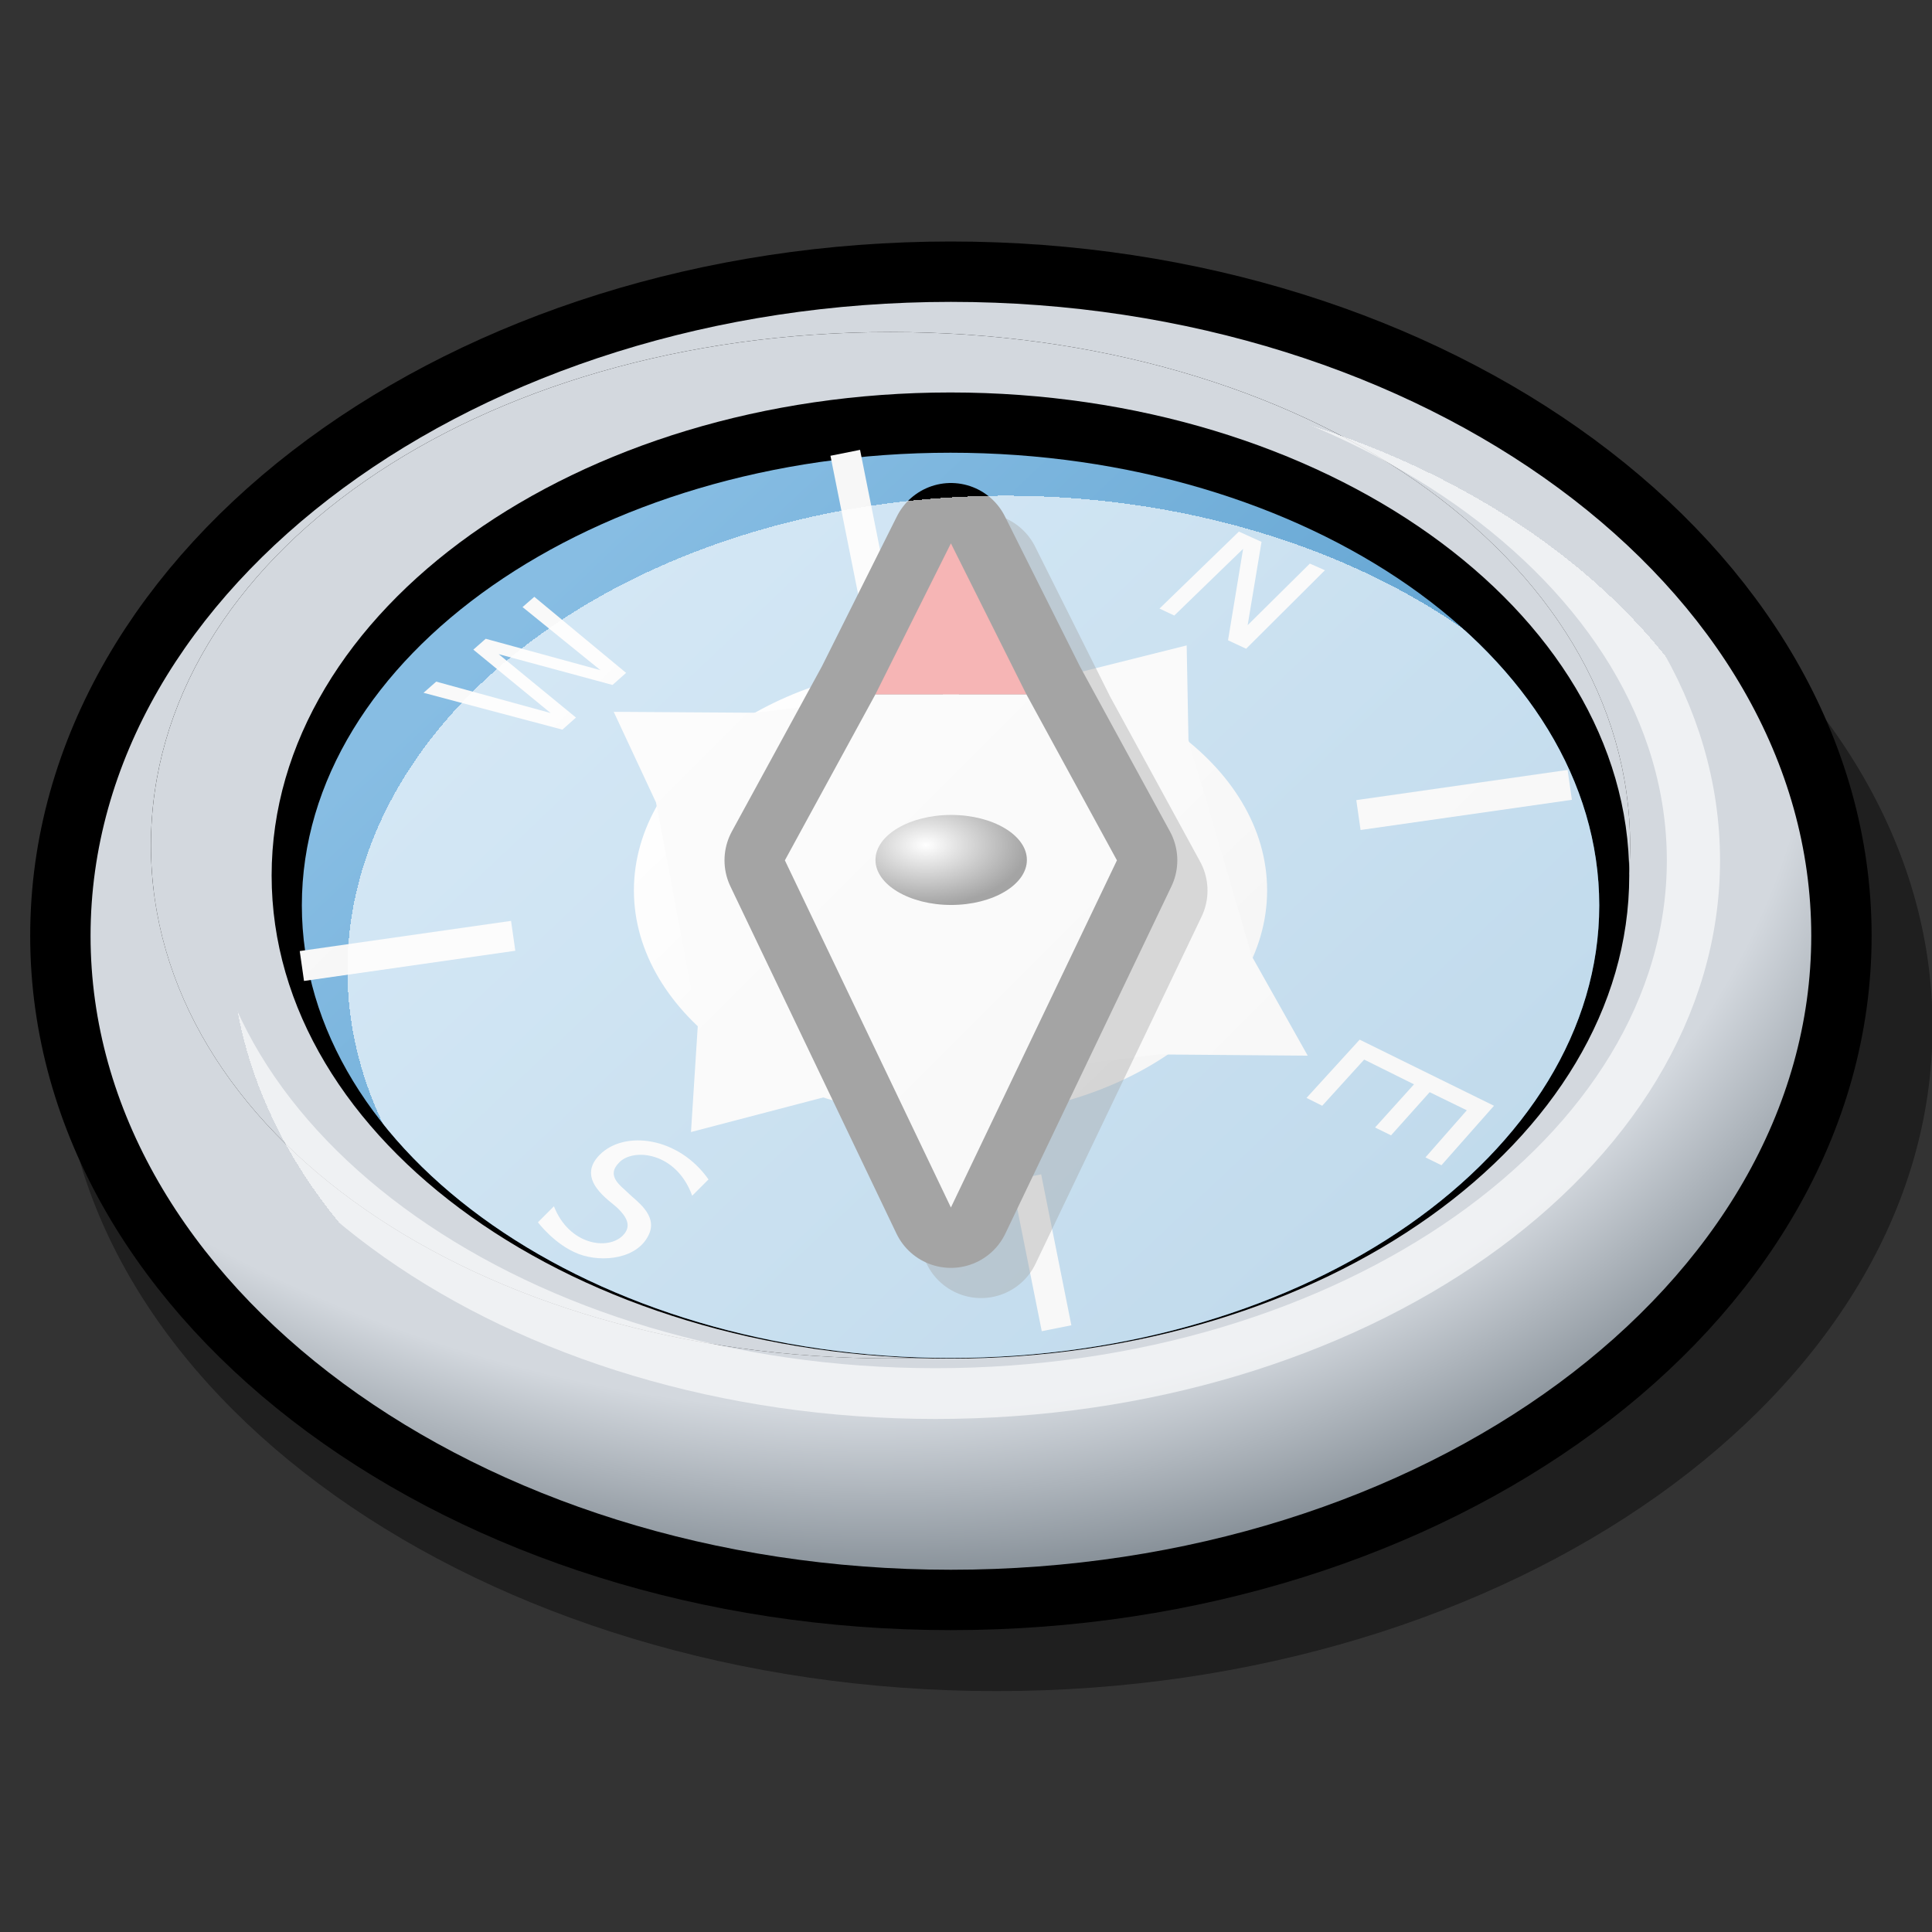 <?xml version="1.0" encoding="UTF-8" standalone="yes"?>
<svg version="1.1" width="64" height="64" color-interpolation="linearRGB"
     xmlns:svg="http://www.w3.org/2000/svg" xmlns="http://www.w3.org/2000/svg">
 <rect width="100%" height="100%" fill="#333333" stroke="none"/>
 <g>
  <path style="fill:#000000; fill-opacity:0.4"
        d="M60 31C60 42.54 47.17 52 31.5 52C15.82 52 3 42.54 3 31C3 19.45 15.82 10 31.5 10C47.17 10 60 19.45 60 31z"
        transform="matrix(1.088,0,0,1.048,-1.263,1.524)"
  />
  <path style="fill:none; stroke:#000000; stroke-width:4"
        d="M60 31C60 42.54 47.17 52 31.5 52C15.82 52 3 42.54 3 31C3 19.45 15.82 10 31.5 10C47.17 10 60 19.45 60 31z"
  />
  <radialGradient id="gradient0" gradientUnits="userSpaceOnUse" cx="0" cy="0" r="64" gradientTransform="matrix(0.71,0.186,-0.146,0.559,24.454,17.65)">
   <stop offset="0.772" stop-color="#d3d8de"/>
   <stop offset="0.916" stop-color="#889199"/>
  </radialGradient>
  <path style="fill:url(#gradient0)"
        d="M60 31C60 42.54 47.17 52 31.5 52C15.82 52 3 42.54 3 31C3 19.45 15.82 10 31.5 10C47.17 10 60 19.45 60 31z
           M5 28C5 37.52 15.78 45 29.5 45C43.22 45 54 37.52 54 28C54 18.47 43.22 11 29.5 11C15.78 11 5 18.47 5 28z"
  />
  <radialGradient id="gradient1" gradientUnits="userSpaceOnUse" cx="0" cy="0" r="64" gradientTransform="matrix(0.451,0.009,-0.007,0.328,31.18,28.717)">
   <stop offset="0.916" stop-color="#d3d8de"/>
   <stop offset="0.711" stop-color="#889199"/>
  </radialGradient>
  <path style="fill:url(#gradient1)"
        d="M5 28C5 37.52 15.78 45 29.5 45C43.22 45 54 37.52 54 28C54 18.47 43.22 11 29.5 11C15.78 11 5 18.47 5 28z"
  />
  <path style="fill:#000000"
        d="M60 31C60 42.54 47.17 52 31.5 52C15.82 52 3 42.54 3 31C3 19.45 15.82 10 31.5 10C47.17 10 60 19.45 60 31z"
        transform="matrix(0.789,0,0,0.762,6.631,5.381)"
  />
  <linearGradient id="gradient2" gradientUnits="userSpaceOnUse" x1="83" y1="-52.76" x2="116.5" y2="-19.25">
   <stop offset="0" stop-color="#87bde3"/>
   <stop offset="1" stop-color="#5299ca"/>
  </linearGradient>
  <path style="fill:url(#gradient2)"
        d="M60 31C60 42.54 47.17 52 31.5 52C15.82 52 3 42.54 3 31C3 19.45 15.82 10 31.5 10C47.17 10 60 19.45 60 31z"
        transform="matrix(0.754,0,0,0.714,7.737,7.857)"
  />
  <linearGradient id="gradient3" gradientUnits="userSpaceOnUse" x1="78" y1="-57.76" x2="116.5" y2="-19.25">
   <stop offset="0" stop-color="#ffffff"/>
   <stop offset="1" stop-color="#e5e5e5"/>
  </linearGradient>
  <path style="fill:url(#gradient3)"
        d="M60 31C60 42.54 47.17 52 31.5 52C15.82 52 3 42.54 3 31C3 19.45 15.82 10 31.5 10C47.17 10 60 19.45 60 31z"
        transform="matrix(0.368,0,0,0.357,19.895,18.428)"
  />
  <linearGradient id="gradient4" gradientUnits="userSpaceOnUse" x1="78" y1="-57.76" x2="116.5" y2="-19.25">
   <stop offset="0" stop-color="#ffffff"/>
   <stop offset="1" stop-color="#e5e5e5"/>
  </linearGradient>
  <path style="fill:url(#gradient4)"
        d="M38.38 34.93L43.32 34.97L41.47 31.68L39.37 24.52L39.31 21.38L35 22.46L24.96 23.61L20.33 23.58L21.73 26.58L23.12 33.91L22.89 37.5L27.63 36.26L38.38 34.93z"
  />
  <linearGradient id="gradient5" gradientUnits="userSpaceOnUse" x1="78" y1="-57.76" x2="116.5" y2="-19.25">
   <stop offset="0" stop-color="#ffffff"/>
   <stop offset="1" stop-color="#e5e5e5"/>
  </linearGradient>
  <path style="fill:none; stroke:url(#gradient5); stroke-width:1"
        d="M29 20L28 15
           M17 31L10 32
           M52 26L45 27
           M35 44L34 39"
  />
  <linearGradient id="gradient6" gradientUnits="userSpaceOnUse" x1="78" y1="-57.76" x2="116.5" y2="-19.25">
   <stop offset="0" stop-color="#ffffff"/>
   <stop offset="1" stop-color="#e5e5e5"/>
  </linearGradient>
  <path style="fill:url(#gradient6)"
        d="M23.47 39.07C22.48 37.66 20.69 37.43 19.87 38.25C19.04 39.08 20.22 39.78 20.47 40.03C20.72 40.28 20.96 40.6 20.63 40.93C20.13 41.43 18.85 41.24 18.35 39.96L17.82 40.49C17.82 40.49 18.38 41.24 19.17 41.54C19.96 41.84 21.16 41.7 21.51 40.86C21.77 40.23 21.07 39.78 20.82 39.53C20.57 39.28 20.05 38.96 20.52 38.5C20.98 38.03 22.4 38.15 22.93 39.61L23.47 39.07z
           M38.9 20.39L38.41 20.16L41.04 17.61L41.79 17.95L41.33 20.71L43.39 18.67L43.89 18.89L41.28 21.49L40.68 21.21L41.18 18.18L38.9 20.39z
           M49.49 36.63L47.75 38.6L47.22 38.34L48.59 36.78L47.36 36.18L46.08 37.61L45.55 37.35L46.84 35.92L45.19 35.1L43.8 36.63L43.28 36.37L45.04 34.44L49.49 36.63z
           M20.74 22.29L20.29 22.69L16.52 21.67L19.08 23.77L18.63 24.17L14.03 22.95L14.45 22.58L18.24 23.62L15.68 21.52L16.09 21.16L19.89 22.2L17.31 20.11L17.7 19.77L20.74 22.29"
  />
  <path style="fill:none; stroke:#000000; stroke-opacity:0.4; stroke-width:4; stroke-linecap:round; stroke-linejoin:round"
        d="M34 23L31.5 18L29 23L26 28.5L31.5 40L37 28.5L34 23z"
        transform="matrix(1,0,0,1,1,1)"
  />
  <path style="fill:none; stroke:#000000; stroke-width:4; stroke-linecap:round; stroke-linejoin:round"
        d="M34 23L31.5 18L29 23L26 28.5L31.5 40L37 28.5L34 23z"
  />
  <linearGradient id="gradient7" gradientUnits="userSpaceOnUse" x1="78" y1="-57.76" x2="116.5" y2="-19.25">
   <stop offset="0" stop-color="#ffffff"/>
   <stop offset="1" stop-color="#e5e5e5"/>
  </linearGradient>
  <path style="fill:url(#gradient7)"
        d="M34 23H29L26 28.5L31.5 40L37 28.5L34 23z"
  />
  <path style="fill:#e63131"
        d="M34 23L31.5 18L29 23H34z"
  />
  <radialGradient id="gradient8" gradientUnits="userSpaceOnUse" cx="0" cy="0" r="64" gradientTransform="matrix(0.594,0,0,0.437,22,24)">
   <stop offset="0" stop-color="#ffffff"/>
   <stop offset="1" stop-color="#010101"/>
  </radialGradient>
  <path style="fill:url(#gradient8)"
        d="M60 31C60 42.54 47.17 52 31.5 52C15.82 52 3 42.54 3 31C3 19.45 15.82 10 31.5 10C47.17 10 60 19.45 60 31z"
        transform="matrix(0.088,0,0,0.071,28.737,26.286)"
  />
  <radialGradient id="gradient9" gradientUnits="userSpaceOnUse" cx="0" cy="0" r="64" gradientTransform="matrix(0.61,0,0,0.464,33.928,34)">
   <stop offset="0.741" stop-color="#ffffff" stop-opacity="0.643"/>
   <stop offset="0.471" stop-color="#ffffff" stop-opacity="0"/>
   <stop offset="1" stop-color="#ffffff" stop-opacity="0"/>
  </radialGradient>
  <path style="fill:url(#gradient9)"
        d="M60 31C60 42.54 47.17 52 31.5 52C15.82 52 3 42.54 3 31C3 19.45 15.82 10 31.5 10C47.17 10 60 19.45 60 31z"
        transform="matrix(0.754,0,0,0.714,7.737,7.857)"
  />
  <radialGradient id="gradient10" gradientUnits="userSpaceOnUse" cx="0" cy="0" r="64" gradientTransform="matrix(0.61,0,0,0.464,33.928,34)">
   <stop offset="0.741" stop-color="#ffffff" stop-opacity="0.643"/>
   <stop offset="0.471" stop-color="#ffffff" stop-opacity="0"/>
   <stop offset="1" stop-color="#ffffff" stop-opacity="0"/>
  </radialGradient>
  <path style="fill:none; stroke:url(#gradient10); stroke-width:2"
        d="M60 31C60 42.54 47.17 52 31.5 52C15.82 52 3 42.54 3 31C3 19.45 15.82 10 31.5 10C47.17 10 60 19.45 60 31z"
        transform="matrix(0.881,0,0,0.841,3.237,2.432)"
  />
 </g>
</svg>
